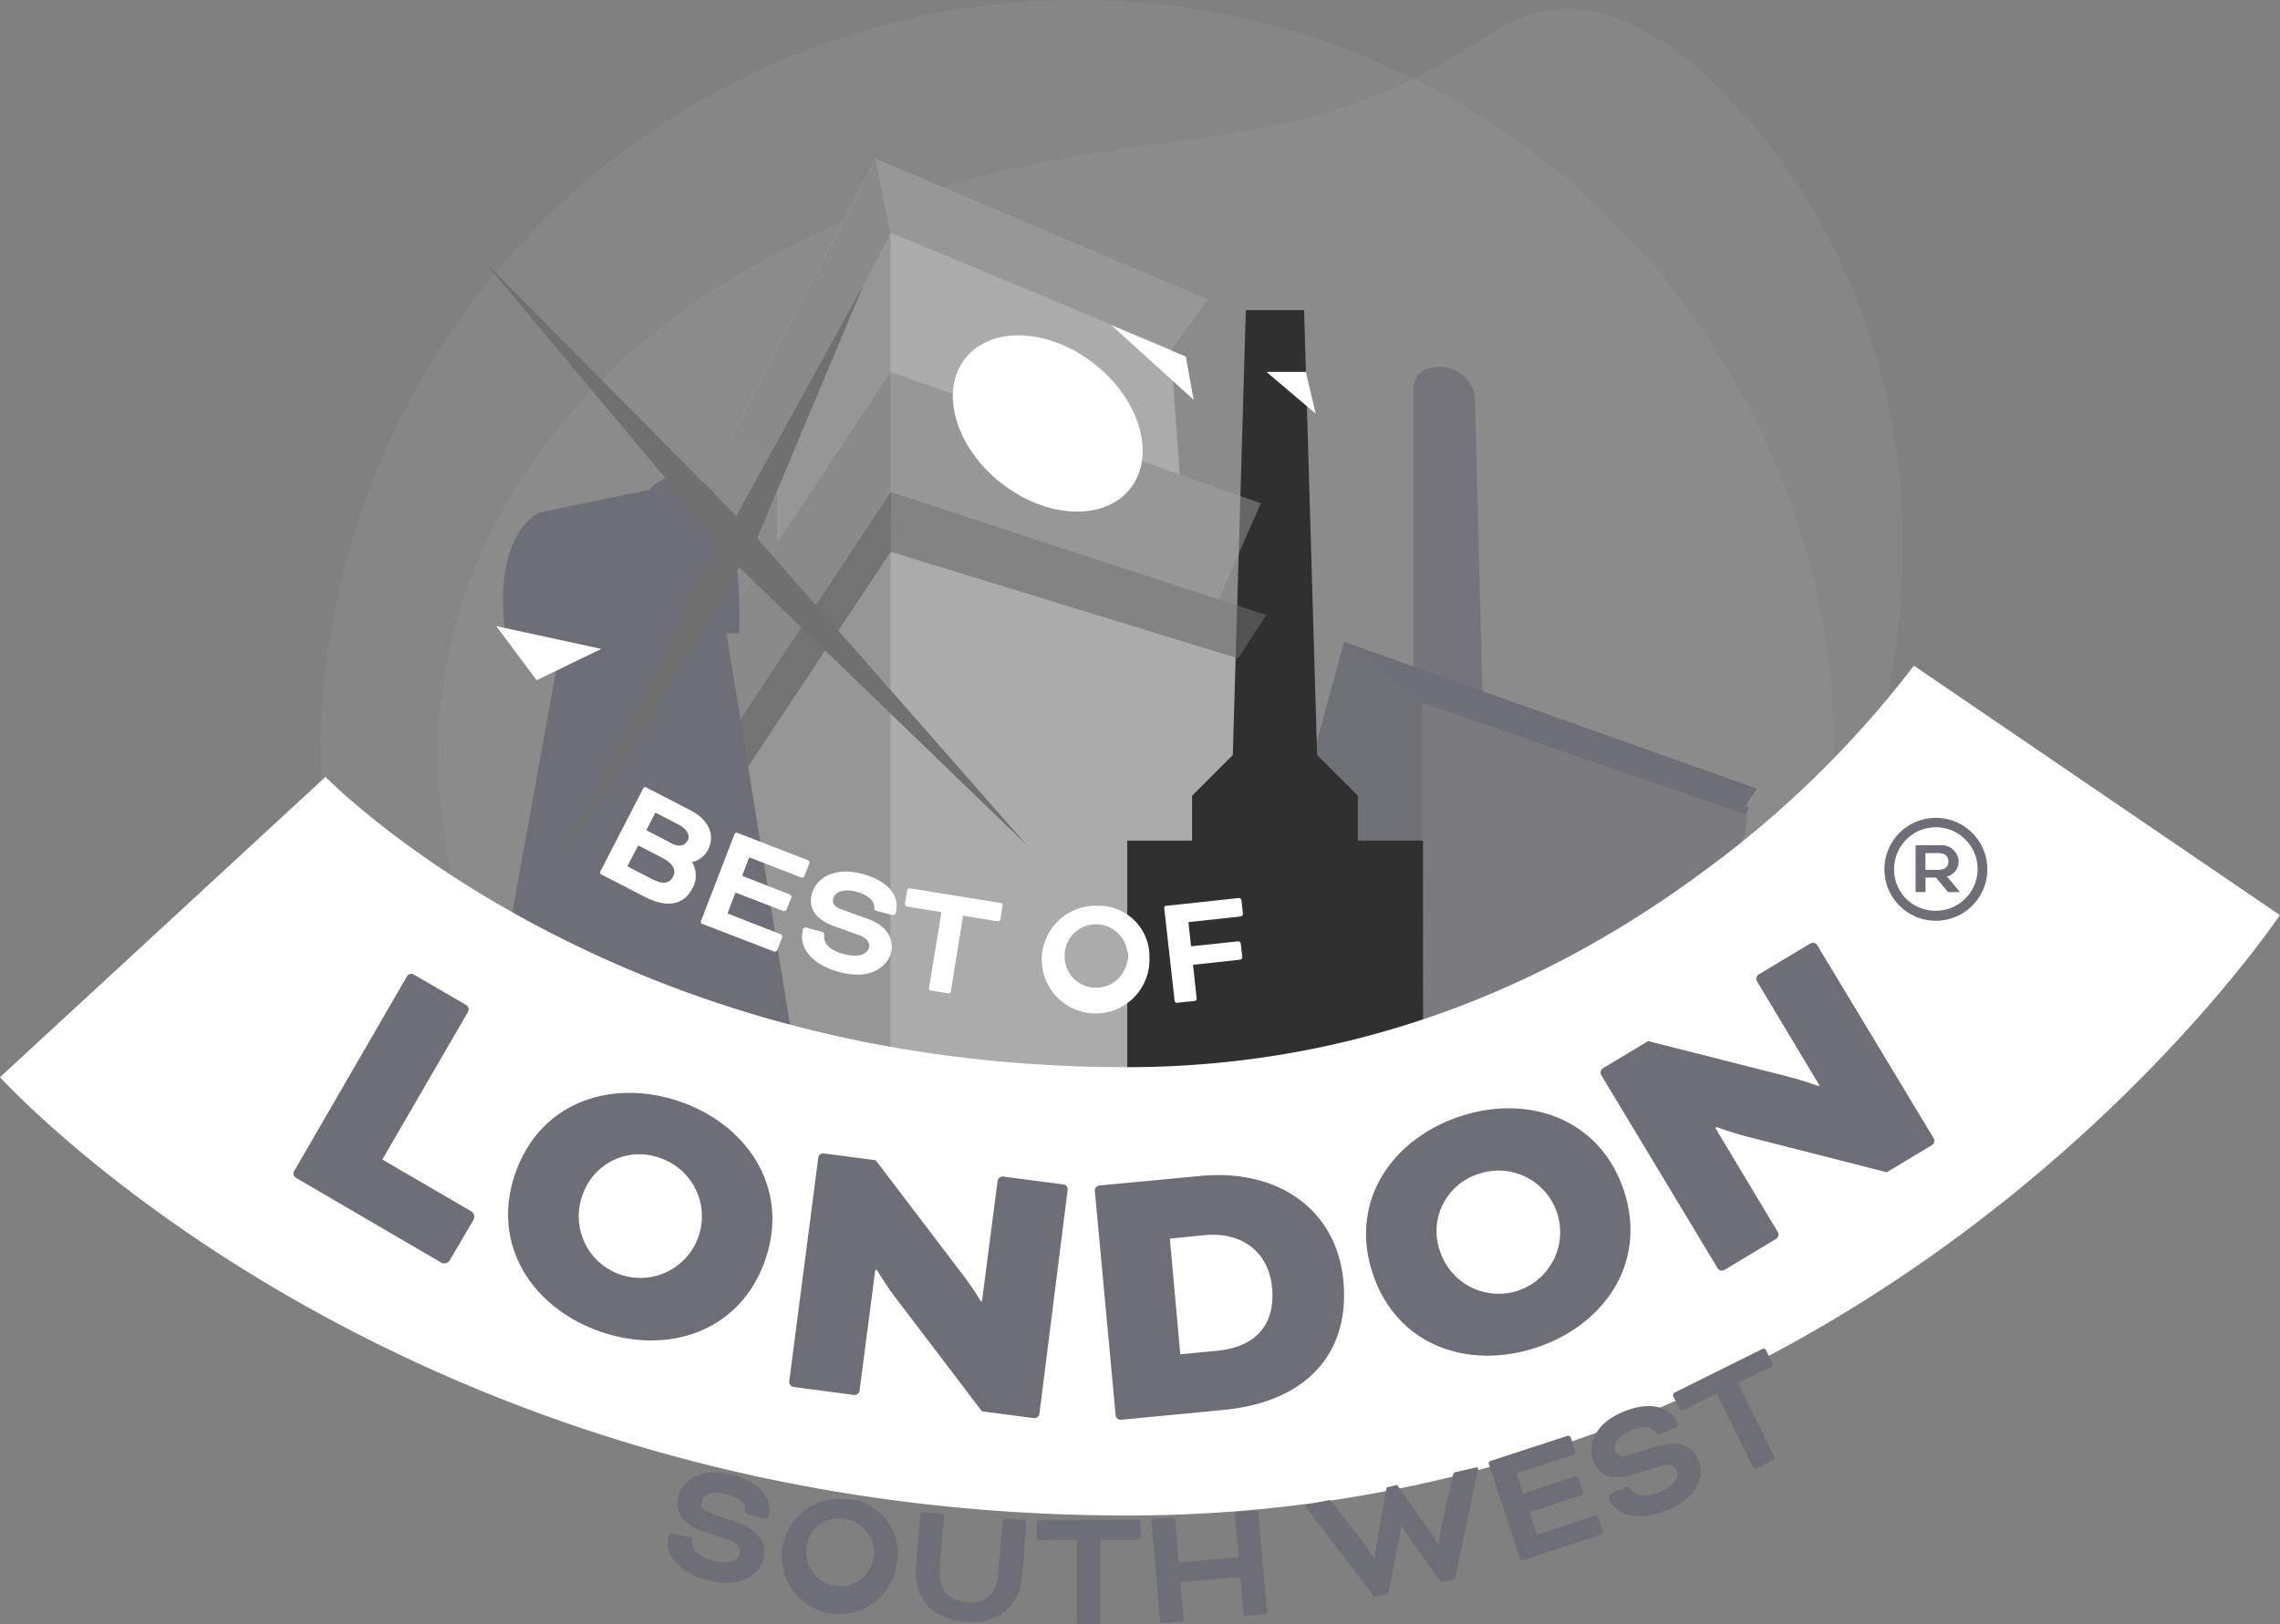 <svg id="Layer_1" data-name="Layer 1" xmlns="http://www.w3.org/2000/svg" viewBox="0 0 218.44 155.65"><rect x="0" y="0" width="218.44" height="155.65" fill="#808080" stroke="none"/><defs><style>.cls-1,.cls-3{fill:#a6a6a6;}.cls-1,.cls-14,.cls-15,.cls-4,.cls-5{isolation:isolate;}.cls-1,.cls-2{opacity:0.17;}.cls-4,.cls-5,.cls-6{fill:#6e6e76;}.cls-14,.cls-15,.cls-4{opacity:0.6;}.cls-5{opacity:0.8;}.cls-7{fill:#ababab;}.cls-8{fill:#969696;}.cls-14,.cls-9{fill:#8a8a8a;}.cls-10{fill:#737373;}.cls-11{fill:#707070;}.cls-12{fill:#303030;}.cls-13{fill:#fff;}.cls-15{fill:#696969;}</style></defs><circle id="Ellipse_2" data-name="Ellipse 2" class="cls-1" cx="103.23" cy="72.53" r="72.53"/><g id="Group_13" data-name="Group 13" class="cls-2"><g id="Group_12" data-name="Group 12"><path id="Path_36" data-name="Path 36" class="cls-3" d="M136.28,124a82.48,82.48,0,0,0,37.07-36.22C180,75,183.34,60.34,182,46s-7.6-28.37-18.09-38.27a26,26,0,0,0-9-6,12.86,12.86,0,0,0-10.53.58l-2.13,1.3h0c-5,3.09-9.06,5.44-15.31,7.24-7.15,2.06-14.63,2.64-22,3.81l-2.22.37.42.08-.74.12.32-.2C90.8,17.15,79.09,21,68.9,27.44l0,0-.1.06,0,0c-.55.34-1.09.69-1.63,1.05l-1.58,1.1-.23.17L63.8,31l-.09.07c-9.55,7.4-17.12,17.55-20.17,29.2-3.4,13-1,27.12,5.57,38.8,9.52,17,27.6,28.24,46.9,31.2l.46.22a65.88,65.88,0,0,0,17.18.25,71.46,71.46,0,0,0,22.46-6.63.85.85,0,0,0,0-.17l.07,0M170,48.41v.19h0" transform="translate(0)"/></g></g><g id="Group_14" data-name="Group 14"><path id="Path_37" data-name="Path 37" class="cls-4" d="M138.27,104.43c9.85-3,14.64-6.67,23.1-12.71,4.14-3,2.81-7.42,5.75-11.59.41-.59.1-4.11.48-4.72l-38.85-13.9-6,22V109C128,107.48,133.13,106,138.27,104.43Z" transform="translate(0)"/><path id="Path_38" data-name="Path 38" class="cls-5" d="M135.41,64.48v-27s-.27-2.32,2.55-2.32a3.43,3.43,0,0,1,3.34,2.76l.75,29.4" transform="translate(0)"/><path id="Path_39" data-name="Path 39" class="cls-6" d="M167.27,78.06c.67-1.21-.24-.57-.16-.69q.62-.89,1.2-1.8L128.76,61.51l7.44,5.8Z" transform="translate(0)"/><path id="Path_40" data-name="Path 40" class="cls-5" d="M122.8,83.48l6-22,7.44,5.79v46.54H122.8Z" transform="translate(0)"/></g><path id="Path_41" data-name="Path 41" class="cls-7" d="M116.73,57.45l4.61,1.48-2.7,4.16,7,39.27-30.14,18.1L67.36,101.13l2.48-26-2.48-.78,4.28-4.84-6.3-4.38L74.45,52.1V43.33l-4.56-1.24,14-26.87,31.82,13.49-3.53,4.78.84,12,7.78,2.76" transform="translate(0)"/><path id="Path_42" data-name="Path 42" class="cls-8" d="M85.32,23v90.47l-18-12.35,2.48-26-2.48-.78,4.28-5.9-6.3-3.32L74.45,52.1V43.33l-4.56-1.24,14-26.87Z" transform="translate(0)"/><path id="Path_43" data-name="Path 43" class="cls-9" d="M65.34,65.14l6.3,4.39L85.33,47.39V35.64h0L74.45,52.09Z" transform="translate(0)"/><path id="Path_44" data-name="Path 44" class="cls-9" d="M74.45,43.33l10.87-21-1.43-7.08-14,26.87,4.56,1.24" transform="translate(0)"/><path id="Path_45" data-name="Path 45" class="cls-10" d="M118.64,63.09" transform="translate(0)"/><path id="Path_46" data-name="Path 46" class="cls-10" d="M85.33,52.88,69.84,76.22l-2.48-1.86,18-27.23Z" transform="translate(0)"/><path id="Path_47" data-name="Path 47" class="cls-7" d="M116.73,59.52" transform="translate(0)"/><g id="Group_15" data-name="Group 15"><path id="Path_48" data-name="Path 48" class="cls-6" d="M77.54,109.58,69.6,60.68h1.2s.88-15.1-5.59-15.1a3.81,3.81,0,0,0-3,1.36L51.71,49.1s-4.39,1.76-3.36,11.1l5.44,1.2L50.35,80.45l-4,22.15,14.12,6Z" transform="translate(0)"/></g><path id="Path_49" data-name="Path 49" class="cls-11" d="M72.54,51.57,82.76,27.25,70.54,49.44,46.35,25,68.92,52,53.37,83.53,70.83,54.38,98.39,81Z" transform="translate(0)"/><path id="Path_50" data-name="Path 50" class="cls-12" d="M139.91,111" transform="translate(0)"/><path id="Path_51" data-name="Path 51" class="cls-12" d="M136.33,80.55h-6.24v-4.3l-3.9-3.9-1.25-42.63h-5.58l-1.25,42.63-3.9,3.9v4.3H108v32.56l14.18-2,14.17,2Z" transform="translate(0)"/><path id="Path_52" data-name="Path 52" class="cls-13" d="M47.55,60l10.06,2.18-6.2,3" transform="translate(0)"/><path id="Path_53" data-name="Path 53" class="cls-9" d="M69.84,75.15" transform="translate(0)"/><path id="Path_54" data-name="Path 54" class="cls-14" d="M85.32,22.29l26.86,11.19,3.54-4.77L83.89,15.22Z" transform="translate(0)"/><path id="Path_55" data-name="Path 55" class="cls-15" d="M85.32,47.13l36,11.8-2.7,4.16L85.32,52.87" transform="translate(0)"/><path id="Path_56" data-name="Path 56" class="cls-14" d="M120.8,48.23,85.33,35.64V47.13l31.4,10.32Z" transform="translate(0)"/><ellipse id="Ellipse_3" data-name="Ellipse 3" class="cls-13" cx="100.38" cy="40.58" rx="7.25" ry="10.07" transform="translate(6.36 94.27) rotate(-51.74)"/><path id="Path_57" data-name="Path 57" class="cls-13" d="M113.61,34.17l-7.12-3,7.87,7.14" transform="translate(0)"/><path id="Path_58" data-name="Path 58" class="cls-13" d="M125.11,35.64h-3.77l4.71,4" transform="translate(0)"/><path class="cls-13" d="M66.31,82.6a2.21,2.21,0,0,0,1.53-1.19c.66-1.29.18-2.8-1.7-3.77l-4.25-2.2a.19.19,0,0,0-.25.08l-4.13,8a.21.21,0,0,0,.08.26L61.89,86c2,1,3.62.73,4.44-.86a2.45,2.45,0,0,0,0-2.47ZM64.48,84c-.34.67-.93.78-2,.24l-2.38-1.23,1.05-2,2.34,1.21C64.54,82.78,64.8,83.43,64.48,84Zm1.39-3.45c-.23.44-.72.68-1.55.25l-2.4-1.25.87-1.69,2.27,1.18C65.94,79.54,66.12,80.12,65.87,80.59Z" transform="translate(0)"/><path class="cls-13" d="M71.1,83.92l.68-1.77,5,1.94a.26.26,0,0,0,.28-.13l.49-1.24a.28.28,0,0,0-.13-.29L70.62,79.8a.2.2,0,0,0-.24.11l-3.23,8.37a.2.2,0,0,0,.11.24l6.92,2.67a.27.27,0,0,0,.28-.13l.48-1.25a.28.28,0,0,0-.12-.28l-5.12-2,.76-2,4.6,1.77a.25.25,0,0,0,.28-.12L75.82,86a.26.26,0,0,0-.13-.28Z" transform="translate(0)"/><path class="cls-13" d="M82.61,83.74c-2.66-.71-4.41.37-4.83,1.93-.37,1.36.38,2.46,2.18,3.1l2.3.82c.88.32,1.09.78,1,1.2-.17.65-1,1-2.41.63s-1.95-1-1.89-1.84h0a.26.26,0,0,0-.24-.3l-1.47-.39h0a.28.28,0,0,0-.34.2l0,.12c-.39,1.49.78,3.21,3.53,3.94,2.92.78,4.56-.47,4.94-1.89C85.63,90,85.09,88.72,83,88l-2.28-.82c-.81-.28-1-.66-.89-1.07.17-.66,1-1,2.28-.64s1.7,1,1.65,1.55a.08.08,0,0,0,0,0,.24.24,0,0,0,.22.26l1.49.4h0a.27.27,0,0,0,.33-.19C86.23,86.08,85.37,84.48,82.61,83.74Z" transform="translate(0)"/><path class="cls-13" d="M95.9,86.53l-8.74-1.41a.27.27,0,0,0-.25.18l-.21,1.32a.27.27,0,0,0,.18.25l3.32.54L89,94.7a.2.2,0,0,0,.16.21l1.72.28a.2.2,0,0,0,.21-.16l1.18-7.28,3.32.53a.25.25,0,0,0,.25-.18l.22-1.32A.27.27,0,0,0,95.9,86.53Z" transform="translate(0)"/><path class="cls-13" d="M105,86.8h-.34a5.16,5.16,0,1,0,5.46,4.85v-.27A4.86,4.86,0,0,0,105,86.8Zm0,7.85a3,3,0,0,1-3-3h0v-.22A3,3,0,0,1,105,88.57a3,3,0,0,1,0,6.08Z" transform="translate(0)"/><path class="cls-13" d="M119.08,87.58l-.14-1.33a.28.28,0,0,0-.24-.2l-7,.75a.19.19,0,0,0-.16.2l1,8.93a.2.2,0,0,0,.21.16l1.73-.18a.21.21,0,0,0,.17-.21l-.35-3.25,4.52-.49a.27.27,0,0,0,.2-.24l-.15-1.33a.26.26,0,0,0-.24-.19l-4.52.48-.25-2.32,5-.54A.28.28,0,0,0,119.08,87.58Z" transform="translate(0)"/><g id="Group_19" data-name="Group 19"><path id="Path_65" data-name="Path 65" class="cls-13" d="M108,145.22c-68.9,0-106.4-40.3-108-42L31.18,74.45l-.12-.14c.06.07,6.94,7.18,19.89,14.13,17.08,9.17,36.26,13.82,57,13.82,19.84,0,38.4-6.29,55.17-18.7a98.19,98.19,0,0,0,20.32-19.88l-.07.11,35.06,23.9C216.85,90,178.77,145.22,108,145.22Z" transform="translate(0)"/></g><g id="Group_20" data-name="Group 20"><path id="Path_66" data-name="Path 66" class="cls-6" d="M36.63,111.11l8.58,5a.63.63,0,0,1,.19.72l-2.35,4a.63.63,0,0,1-.72.19l-14-8.17a.47.47,0,0,1-.16-.61L39,93.54a.5.5,0,0,1,.62-.17l5.07,2.95a.49.49,0,0,1,.16.62Z" transform="translate(0)"/><path id="Path_67" data-name="Path 67" class="cls-6" d="M73.27,120.85c-2.46,6.87-9.41,9-15.86,6.71s-10.46-8.37-8-15.24,9.42-9,15.86-6.72S75.73,114,73.27,120.85ZM55.78,114.6A5.9,5.9,0,1,0,63.34,111a5.74,5.74,0,0,0-7.43,3.25C55.86,114.36,55.82,114.48,55.78,114.6Z" transform="translate(0)"/><path id="Path_68" data-name="Path 68" class="cls-6" d="M85.92,124.51C85,123.33,84,121.68,84,121.68l-.14,0-1.51,11.6a.48.48,0,0,1-.51.39L76,132.9a.49.49,0,0,1-.39-.51l2.79-21.48a.49.49,0,0,1,.5-.39l5,.66,8.32,10.94a28.34,28.34,0,0,1,1.75,2.57l.11,0,1.5-11.56a.5.5,0,0,1,.51-.39l5.81.76a.47.47,0,0,1,.39.5L99.58,135.5a.48.48,0,0,1-.5.39l-5-.65Z" transform="translate(0)"/><path id="Path_69" data-name="Path 69" class="cls-6" d="M107.38,136.05a.48.48,0,0,1-.49-.4l-2-21.56a.49.49,0,0,1,.41-.49l9.73-.92c7.37-.7,13,3.18,13.67,10s-3.35,11.65-11.47,12.42Zm4.7-17.36,1,11.08,3.48-.33c3.93-.37,5.64-2.68,5.31-6.09s-2.91-5.31-6.4-5Z" transform="translate(0)"/><path id="Path_70" data-name="Path 70" class="cls-6" d="M155.55,114c2.34,6.91-1.79,12.91-8.27,15.1s-13.4-.07-15.74-7,1.78-12.91,8.27-15.1S153.21,107.11,155.55,114ZM138,120a5.9,5.9,0,1,0,3.69-7.52,5.74,5.74,0,0,0-3.81,7.17l.12.35Z" transform="translate(0)"/><path id="Path_71" data-name="Path 71" class="cls-6" d="M167.72,109c-1.44-.35-3.25-1-3.25-1l-.13.08,6,10a.5.5,0,0,1-.15.62l-5,3a.49.49,0,0,1-.62-.16L153.4,103a.5.5,0,0,1,.15-.62l4.35-2.62,13.32,3.38a31.14,31.14,0,0,1,3,.93l.1-.06-6-10a.5.5,0,0,1,.15-.62l5-3a.49.49,0,0,1,.62.16l11.18,18.54a.48.48,0,0,1-.15.62l-4.35,2.62Z" transform="translate(0)"/></g><g id="Group_22" data-name="Group 22"><g id="Group_21" data-name="Group 21"><path id="Path_72" data-name="Path 72" class="cls-6" d="M185.47,78.37a4.93,4.93,0,1,1-4.93,4.93h0a4.92,4.92,0,0,1,4.91-4.93Zm0,8.9a4,4,0,1,0-4-4h0a3.94,3.94,0,0,0,3.9,4Zm1-3.29v0a2.16,2.16,0,0,1,.37.37l.88,1.06v.07h-1.09l-1.15-1.39h-1v1.39h-.95V81h2.27a1.65,1.65,0,0,1,1.85,1.43,1.11,1.11,0,0,1,0,.17A1.49,1.49,0,0,1,186.51,84Zm-2-2.23v1.6h1.2c.65,0,1-.27,1-.8s-.33-.81-1.07-.81Z" transform="translate(0)"/></g></g><g id="Group_23" data-name="Group 23"><path id="Path_73" data-name="Path 73" class="cls-6" d="M66.05,147.29a.28.28,0,0,1,.26.31h0c0,.87.51,1.56,2,1.95s2.39,0,2.57-.71c.11-.45-.11-.94-1.06-1.26l-2.46-.85c-1.93-.66-2.75-1.83-2.38-3.29.42-1.68,2.29-2.85,5.14-2.13s3.9,2.45,3.5,4a.29.29,0,0,1-.35.21h0l-1.6-.4a.27.27,0,0,1-.24-.28v0c0-.59-.37-1.28-1.79-1.64s-2.25,0-2.43.73c-.11.43.1.83,1,1.12l2.45.84c2.21.77,2.81,2.13,2.47,3.47-.38,1.51-2.12,2.88-5.25,2.08-3-.75-4.23-2.57-3.83-4.17l0-.12a.3.3,0,0,1,.36-.22h0Z" transform="translate(0)"/><path id="Path_74" data-name="Path 74" class="cls-6" d="M85.92,149.66a5.52,5.52,0,1,1-4.94-6l.35,0A5.2,5.2,0,0,1,86,149.38,2.7,2.7,0,0,1,85.92,149.66Zm-8.64-1.43A3.25,3.25,0,1,0,81,145.54a3.14,3.14,0,0,0-3.7,2.47,1.43,1.43,0,0,0,0,.22Z" transform="translate(0)"/><path id="Path_75" data-name="Path 75" class="cls-6" d="M96.07,145.69a.21.21,0,0,1,.21-.18l1.86.14a.21.21,0,0,1,.19.21l-.38,5c-.24,3.22-2.4,4.78-5.45,4.55s-5-2.09-4.71-5.32l.38-5a.21.21,0,0,1,.21-.18l1.86.14a.22.22,0,0,1,.19.21l-.38,5c-.16,2.06.78,3.14,2.59,3.27s2.9-.78,3-2.84Z" transform="translate(0)"/><path id="Path_76" data-name="Path 76" class="cls-6" d="M99.57,147.58a.28.28,0,0,1-.23-.23v-1.43a.29.29,0,0,1,.23-.24l9.46-.05a.28.28,0,0,1,.23.23v1.43a.29.29,0,0,1-.23.24l-3.6,0,0,7.89a.22.22,0,0,1-.2.2h-1.87a.21.21,0,0,1-.2-.2l0-7.89Z" transform="translate(0)"/><path id="Path_77" data-name="Path 77" class="cls-6" d="M121.38,154.46a.22.22,0,0,1-.18.22l-1.86.16a.21.21,0,0,1-.21-.19l-.3-3.53-5.73.49.3,3.54a.2.2,0,0,1-.18.21l-1.86.16a.19.19,0,0,1-.21-.18l-.83-9.55a.23.23,0,0,1,.18-.22l1.86-.16a.23.23,0,0,1,.22.18l.35,4.13,5.73-.49-.36-4.13a.23.23,0,0,1,.18-.22l1.86-.16a.23.23,0,0,1,.22.18Z" transform="translate(0)"/><path id="Path_78" data-name="Path 78" class="cls-6" d="M139.39,151.3l-1.34.3-3.43-4.84c-.17-.25-.39-.63-.39-.63h0s0,.43-.07.73L133,152.71l-1.35.3-6.44-8.5a1.74,1.74,0,0,1-.11-.18c0-.05,0-.1.11-.13l2-.43c.2-.05.23-.05.38.14l3.22,4.17a12,12,0,0,1,.84,1.3h.06a10.29,10.29,0,0,1,.14-1.23l1-5.63,1-.23,3.3,4.67a11.32,11.32,0,0,1,.64,1.05h.07a13.35,13.35,0,0,1,.2-1.53l1.16-5.15c.06-.22.09-.24.28-.28l1.95-.44c.1,0,.14,0,.15.07a.5.5,0,0,1,0,.21Z" transform="translate(0)"/><path id="Path_79" data-name="Path 79" class="cls-6" d="M146.55,144.91l.7,2.15,5.57-1.82a.29.29,0,0,1,.3.15l.44,1.36a.28.28,0,0,1-.15.29l-7.53,2.46a.21.21,0,0,1-.25-.12l-3-9.12a.22.22,0,0,1,.12-.25l7.44-2.43a.29.29,0,0,1,.3.15l.44,1.36a.27.27,0,0,1-.15.29l-5.47,1.79.63,1.93,5-1.63a.27.27,0,0,1,.29.15l.45,1.36a.28.28,0,0,1-.15.29Z" transform="translate(0)"/><path id="Path_80" data-name="Path 80" class="cls-6" d="M155.79,142.53a.29.29,0,0,1,.4.1h0c.47.72,1.34.94,2.8.34s1.91-1.44,1.64-2.1c-.18-.43-.65-.69-1.6-.39l-2.49.79c-1.94.62-3.3.17-3.87-1.22-.65-1.6.14-3.66,2.87-4.78s4.58-.35,5.2,1.12a.3.3,0,0,1-.17.38h0l-1.52.63a.26.26,0,0,1-.36-.08l0,0c-.31-.5-1.05-.81-2.4-.26s-1.8,1.36-1.53,2c.17.41.58.61,1.45.32l2.47-.78c2.23-.7,3.52,0,4.05,1.3.6,1.45,0,3.58-3,4.81-2.81,1.16-4.92.46-5.55-1.07l0-.12a.3.3,0,0,1,.16-.39h0Z" transform="translate(0)"/><path id="Path_81" data-name="Path 81" class="cls-6" d="M161.25,135.15a.27.27,0,0,1-.31-.1l-.64-1.28a.3.3,0,0,1,.1-.31l8.47-4.21a.28.28,0,0,1,.31.1l.64,1.29a.27.27,0,0,1-.1.31l-3.22,1.6,3.51,7.06a.22.22,0,0,1-.09.27l-1.67.83a.22.22,0,0,1-.27-.09l-3.51-7.07Z" transform="translate(0)"/></g></svg>